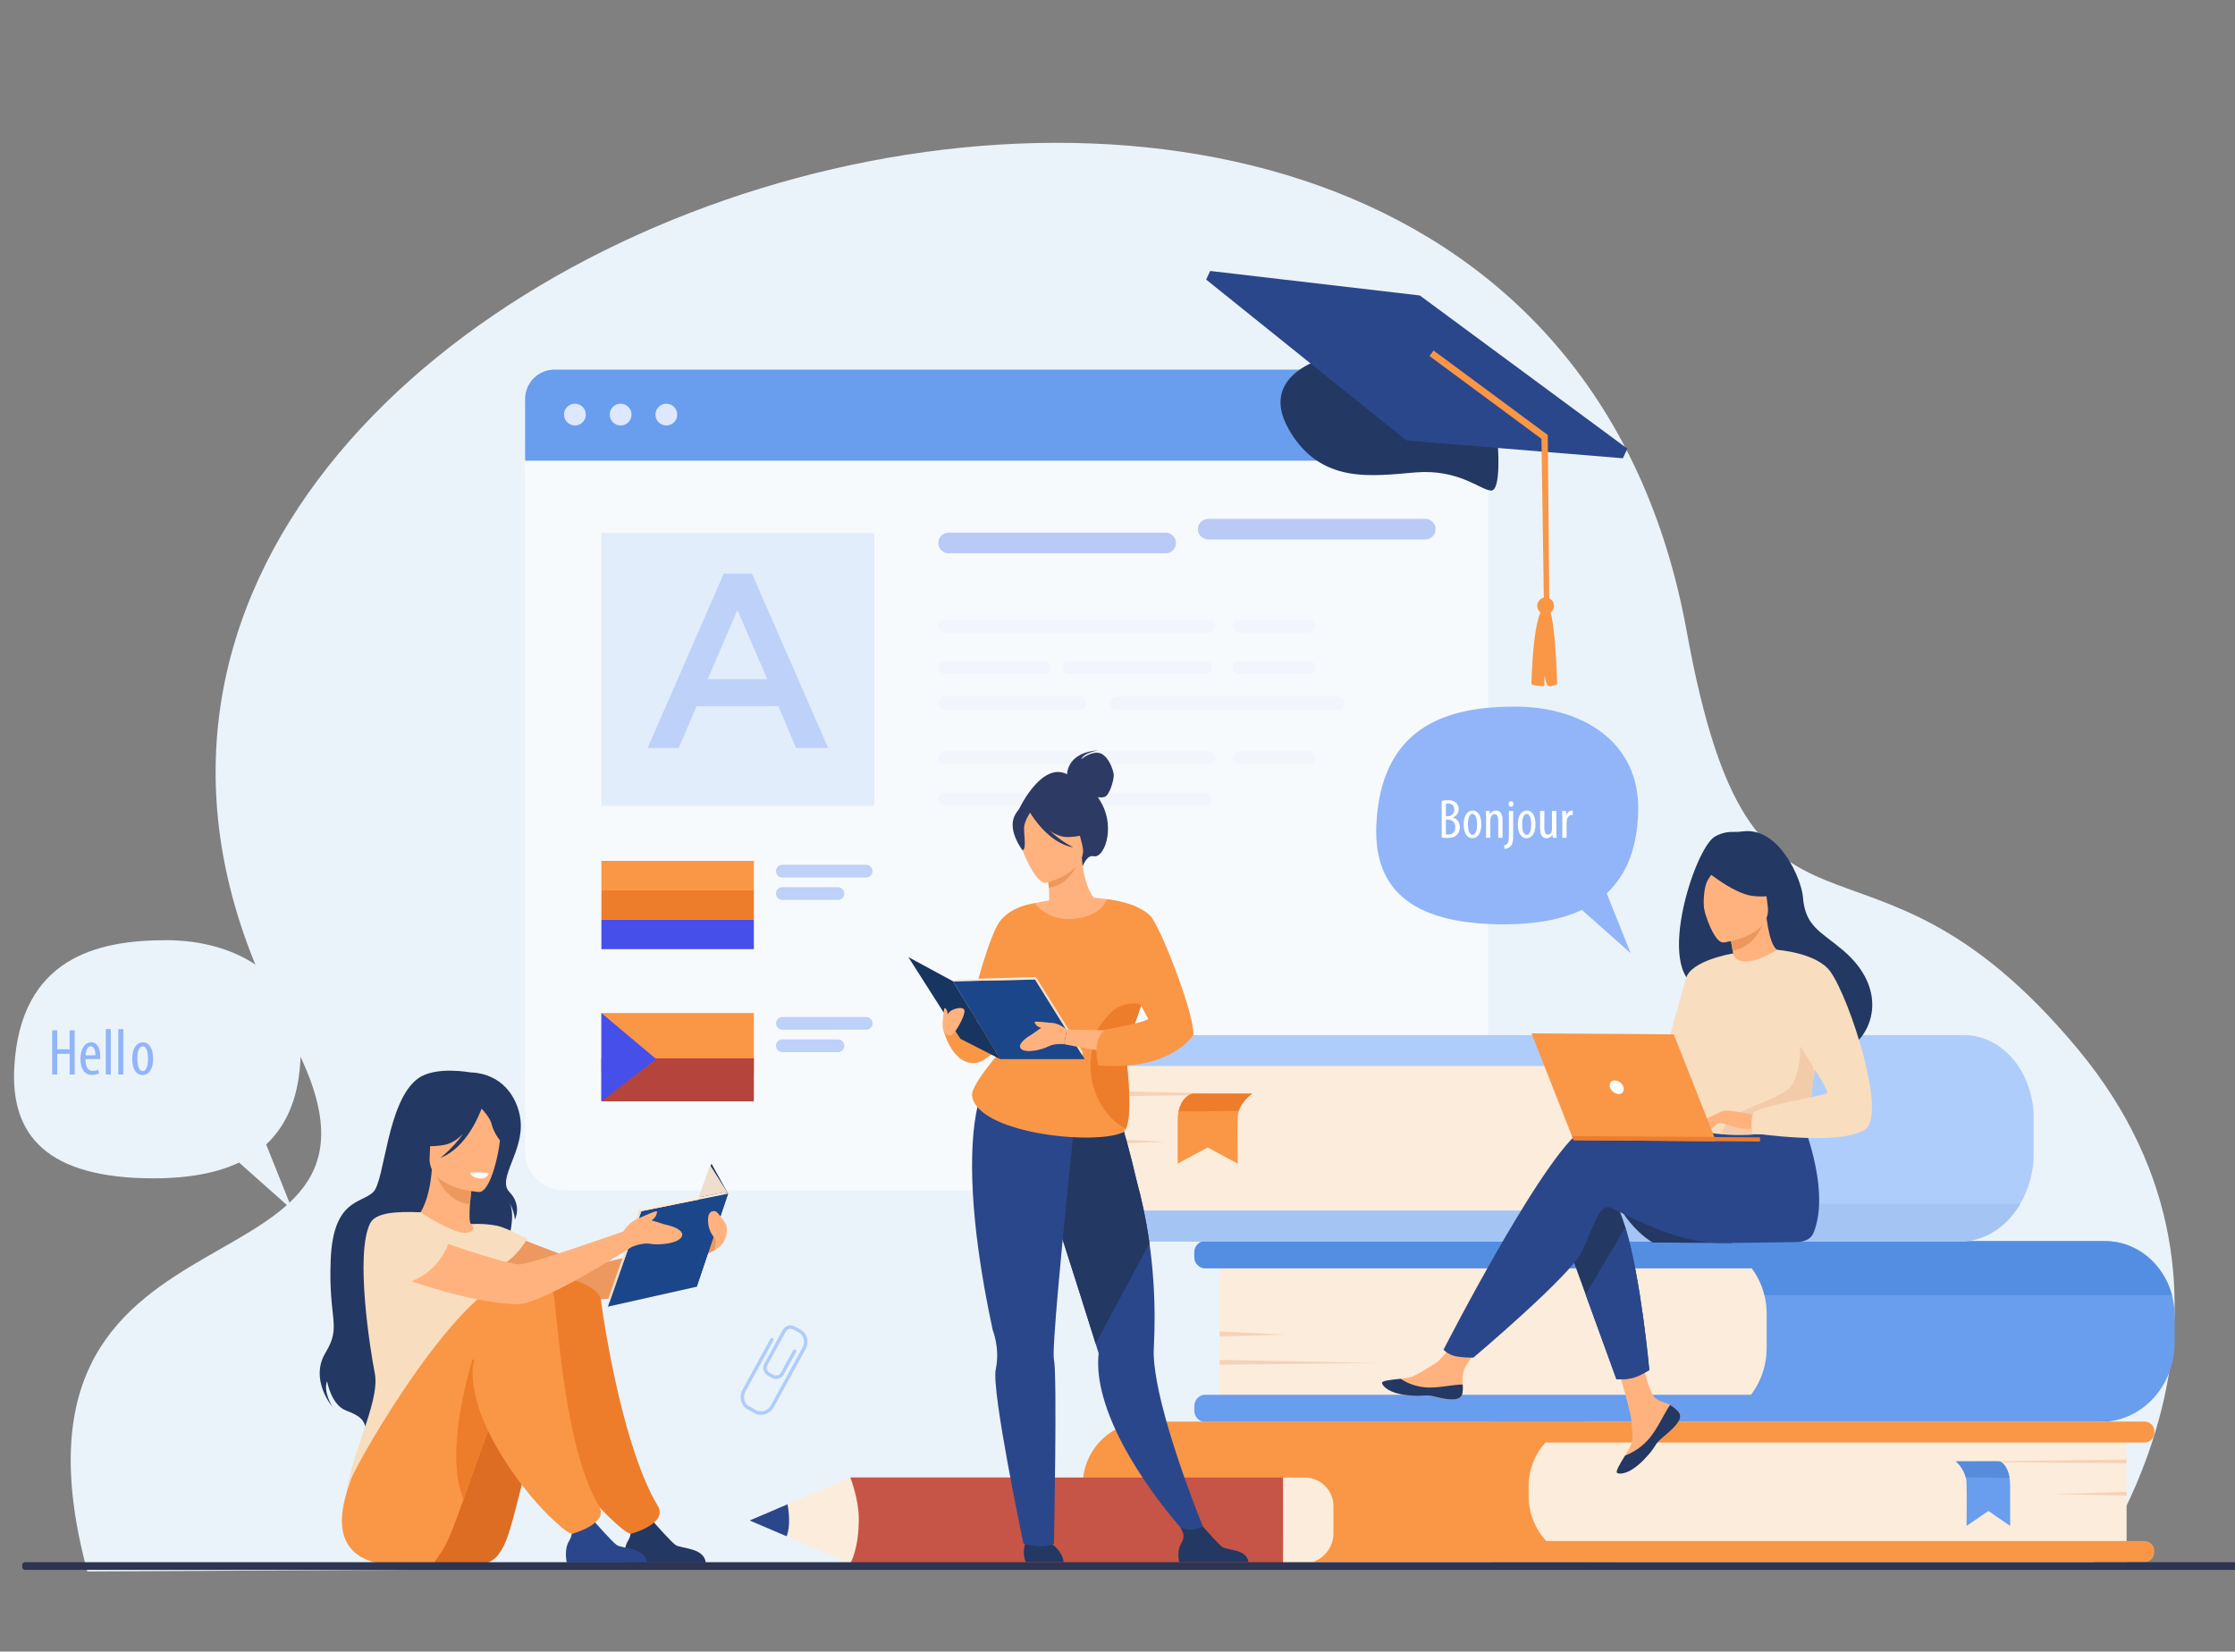 <svg width="797" height="589" viewBox="0 0 797 589" fill="none" xmlns="http://www.w3.org/2000/svg">
<rect x="0" y="0" width="797" height="589" fill="#808080" stroke="none"/>
<g clip-path="url(#clip0)">
<path d="M31.137 560.436L282.546 559.061L349.562 559.041H371.763L438.906 559.02L745.654 558.932C745.654 558.932 815.815 464.101 740.87 374.031C663.166 280.639 625.394 356.702 601.496 225.242C541.373 -105.624 -53.05 86.946 102.862 368.508C159.002 469.888 -7.655 416.004 31.137 560.436Z" fill="#EBF3FA"/>
<path d="M275.237 491.383L273.806 490.597C273.071 490.194 272.526 489.516 272.29 488.711C272.054 487.907 272.147 487.041 272.548 486.305L279.133 474.285C279.536 473.55 280.214 473.005 281.019 472.77C281.824 472.534 282.689 472.628 283.425 473.031L285.477 474.153C285.613 474.236 285.712 474.367 285.754 474.52C285.795 474.673 285.777 474.836 285.701 474.976C285.626 475.116 285.5 475.221 285.349 475.271C285.198 475.32 285.034 475.309 284.891 475.241L282.839 474.115C282.39 473.871 281.863 473.814 281.373 473.957C280.883 474.101 280.469 474.433 280.224 474.881L273.642 486.9C273.397 487.348 273.34 487.874 273.483 488.364C273.626 488.854 273.957 489.267 274.404 489.513L275.838 490.298C276.286 490.543 276.812 490.6 277.302 490.456C277.792 490.313 278.205 489.981 278.45 489.533L282.821 481.553C282.855 481.475 282.906 481.404 282.969 481.347C283.031 481.289 283.106 481.244 283.186 481.217C283.267 481.189 283.353 481.178 283.438 481.185C283.523 481.192 283.606 481.217 283.681 481.258C283.757 481.298 283.823 481.354 283.875 481.422C283.928 481.489 283.966 481.567 283.987 481.649C284.008 481.732 284.012 481.819 283.998 481.903C283.984 481.987 283.952 482.068 283.906 482.139L279.538 490.119C279.338 490.485 279.069 490.808 278.745 491.069C278.421 491.331 278.049 491.526 277.649 491.643C277.25 491.761 276.831 491.798 276.417 491.753C276.003 491.709 275.602 491.583 275.237 491.383V491.383Z" fill="#AFCDFB"/>
<path d="M269.134 504.007L266.566 502.603C264.18 501.295 263.38 498.155 264.778 495.599L274.675 477.525C274.71 477.447 274.76 477.377 274.823 477.319C274.886 477.261 274.96 477.217 275.041 477.189C275.122 477.161 275.207 477.151 275.293 477.158C275.378 477.165 275.461 477.189 275.536 477.23C275.611 477.271 275.677 477.326 275.73 477.394C275.782 477.461 275.82 477.539 275.841 477.622C275.862 477.704 275.866 477.791 275.852 477.875C275.838 477.959 275.807 478.04 275.76 478.112L265.854 496.194C264.784 498.15 265.364 500.539 267.15 501.515L269.721 502.922C271.506 503.902 273.825 503.104 274.901 501.163L286.176 480.574C287.246 478.619 286.666 476.229 284.881 475.253C284.745 475.171 284.646 475.04 284.604 474.887C284.562 474.734 284.581 474.57 284.656 474.431C284.732 474.291 284.858 474.185 285.009 474.136C285.16 474.087 285.324 474.097 285.467 474.166C287.853 475.473 288.654 478.613 287.255 481.169L275.983 501.756C274.596 504.297 271.518 505.315 269.134 504.007Z" fill="#AFCDFB"/>
<path opacity="0.6" d="M516.584 131.813H201.282C193.531 131.813 187.248 138.096 187.248 145.847V410.484C187.248 418.234 193.531 424.518 201.282 424.518H516.584C524.335 424.518 530.618 418.234 530.618 410.484V145.847C530.618 138.096 524.335 131.813 516.584 131.813Z" fill="white"/>
<path d="M197.726 131.813H520.14C522.919 131.813 525.584 132.917 527.549 134.882C529.514 136.847 530.618 139.512 530.618 142.291V164.278H187.248V142.291C187.248 139.512 188.352 136.847 190.317 134.882C192.282 132.917 194.947 131.813 197.726 131.813V131.813Z" fill="#699DEE"/>
<path d="M201.135 147.855C201.135 147.086 201.363 146.335 201.79 145.696C202.217 145.057 202.823 144.56 203.533 144.266C204.243 143.972 205.025 143.895 205.778 144.045C206.532 144.195 207.224 144.565 207.767 145.109C208.31 145.653 208.68 146.345 208.829 147.099C208.979 147.852 208.902 148.633 208.607 149.343C208.313 150.053 207.814 150.659 207.175 151.086C206.536 151.512 205.785 151.74 205.016 151.739C204.506 151.739 204.001 151.639 203.53 151.443C203.059 151.248 202.631 150.962 202.271 150.601C201.91 150.241 201.624 149.812 201.429 149.341C201.234 148.87 201.134 148.365 201.135 147.855Z" fill="#DDE7FE"/>
<path d="M217.434 147.855C217.434 147.086 217.661 146.335 218.088 145.697C218.515 145.058 219.122 144.56 219.832 144.266C220.541 143.972 221.322 143.895 222.076 144.045C222.829 144.195 223.522 144.565 224.065 145.108C224.608 145.651 224.978 146.343 225.128 147.097C225.278 147.85 225.201 148.631 224.907 149.341C224.613 150.051 224.115 150.658 223.476 151.085C222.837 151.511 222.086 151.739 221.318 151.739C220.288 151.739 219.3 151.33 218.571 150.601C217.843 149.873 217.434 148.885 217.434 147.855V147.855Z" fill="#DDE7FE"/>
<path d="M233.729 147.855C233.729 147.086 233.956 146.335 234.383 145.697C234.81 145.058 235.417 144.56 236.126 144.266C236.836 143.972 237.617 143.895 238.371 144.045C239.124 144.195 239.816 144.565 240.36 145.108C240.903 145.651 241.273 146.343 241.423 147.097C241.573 147.85 241.496 148.631 241.202 149.341C240.908 150.051 240.41 150.658 239.771 151.085C239.132 151.511 238.381 151.739 237.613 151.739C236.583 151.739 235.595 151.33 234.866 150.601C234.138 149.873 233.729 148.885 233.729 147.855V147.855Z" fill="#DDE7FE"/>
<path opacity="0.5" d="M311.794 190.062H214.459V287.397H311.794V190.062Z" fill="#CDE0FB"/>
<path opacity="0.5" d="M415.681 197.318H338.267C337.291 197.318 336.356 196.93 335.666 196.24C334.976 195.55 334.588 194.615 334.588 193.639V193.639C334.588 193.156 334.683 192.677 334.868 192.231C335.053 191.785 335.324 191.38 335.666 191.038C336.007 190.697 336.413 190.426 336.859 190.241C337.306 190.057 337.784 189.962 338.267 189.962H415.687C416.17 189.962 416.648 190.057 417.095 190.241C417.541 190.426 417.947 190.697 418.288 191.038C418.63 191.38 418.901 191.785 419.086 192.231C419.271 192.677 419.366 193.156 419.366 193.639V193.639C419.366 194.122 419.271 194.601 419.086 195.048C418.9 195.495 418.629 195.901 418.287 196.242C417.944 196.584 417.538 196.855 417.091 197.04C416.644 197.224 416.165 197.319 415.681 197.318V197.318Z" fill="#7C9AF2"/>
<path opacity="0.5" d="M508.265 192.384H430.842C429.869 192.383 428.936 191.997 428.247 191.309C427.558 190.622 427.169 189.69 427.166 188.716V188.716C427.167 187.742 427.554 186.807 428.244 186.118C428.933 185.428 429.868 185.041 430.842 185.04H508.265C509.24 185.04 510.176 185.427 510.866 186.117C511.556 186.806 511.944 187.741 511.944 188.716V188.716C511.941 189.69 511.552 190.623 510.863 191.31C510.173 191.998 509.239 192.384 508.265 192.384V192.384Z" fill="#7C9AF2"/>
<g opacity="0.3">
<path opacity="0.3" d="M431.006 225.636H336.964C336.651 225.636 336.341 225.574 336.051 225.454C335.762 225.334 335.5 225.159 335.278 224.937C335.057 224.716 334.881 224.453 334.761 224.164C334.642 223.875 334.58 223.565 334.58 223.252V223.252C334.58 222.939 334.642 222.629 334.761 222.34C334.881 222.051 335.057 221.788 335.278 221.567C335.5 221.345 335.762 221.17 336.051 221.05C336.341 220.93 336.651 220.869 336.964 220.869H431.006C431.638 220.869 432.244 221.12 432.691 221.567C433.138 222.014 433.389 222.62 433.389 223.252V223.252C433.389 223.884 433.138 224.49 432.691 224.937C432.244 225.384 431.638 225.636 431.006 225.636V225.636Z" fill="#BDD1F9"/>
<path opacity="0.3" d="M466.756 225.636H441.93C441.298 225.636 440.692 225.384 440.245 224.937C439.798 224.49 439.547 223.884 439.547 223.252V223.252C439.547 222.62 439.798 222.014 440.245 221.567C440.692 221.12 441.298 220.869 441.93 220.869H466.756C467.388 220.869 467.994 221.12 468.441 221.567C468.888 222.014 469.139 222.62 469.139 223.252V223.252C469.139 223.884 468.888 224.49 468.441 224.937C467.994 225.384 467.388 225.636 466.756 225.636V225.636Z" fill="#BDD1F9"/>
<path opacity="0.3" d="M372.445 240.423H336.971C336.658 240.423 336.348 240.362 336.059 240.242C335.77 240.122 335.507 239.946 335.286 239.725C335.065 239.504 334.889 239.241 334.769 238.952C334.65 238.663 334.588 238.353 334.588 238.04C334.588 237.727 334.65 237.417 334.769 237.128C334.889 236.838 335.065 236.576 335.286 236.354C335.507 236.133 335.77 235.957 336.059 235.838C336.348 235.718 336.658 235.656 336.971 235.656H372.445C373.077 235.656 373.684 235.907 374.131 236.354C374.579 236.801 374.83 237.407 374.831 238.04V238.04C374.83 238.672 374.579 239.278 374.131 239.725C373.684 240.172 373.077 240.423 372.445 240.423V240.423Z" fill="#BDD1F9"/>
<path opacity="0.3" d="M429.919 240.423H381.298C380.665 240.423 380.059 240.172 379.612 239.725C379.165 239.278 378.914 238.672 378.914 238.04V238.04C378.914 237.408 379.165 236.801 379.612 236.354C380.059 235.907 380.665 235.656 381.298 235.656H429.919C430.552 235.656 431.158 235.907 431.605 236.354C432.052 236.801 432.303 237.408 432.303 238.04V238.04C432.303 238.672 432.052 239.278 431.605 239.725C431.158 240.172 430.552 240.423 429.919 240.423Z" fill="#BDD1F9"/>
<path opacity="0.3" d="M466.756 240.423H441.93C441.298 240.423 440.692 240.172 440.245 239.725C439.798 239.278 439.547 238.672 439.547 238.04V238.04C439.547 237.408 439.798 236.801 440.245 236.354C440.692 235.907 441.298 235.656 441.93 235.656H466.756C467.388 235.656 467.994 235.907 468.441 236.354C468.888 236.801 469.139 237.408 469.139 238.04V238.04C469.139 238.672 468.888 239.278 468.441 239.725C467.994 240.172 467.388 240.423 466.756 240.423Z" fill="#BDD1F9"/>
<path opacity="0.3" d="M385.111 253.214H336.964C336.651 253.214 336.341 253.153 336.051 253.033C335.762 252.913 335.5 252.737 335.278 252.516C335.057 252.295 334.881 252.032 334.761 251.743C334.642 251.454 334.58 251.144 334.58 250.831C334.58 250.518 334.642 250.208 334.761 249.919C334.881 249.629 335.057 249.367 335.278 249.145C335.5 248.924 335.762 248.748 336.051 248.629C336.341 248.509 336.651 248.447 336.964 248.447H385.111C385.743 248.447 386.349 248.698 386.796 249.145C387.243 249.592 387.494 250.199 387.494 250.831V250.831C387.494 251.463 387.243 252.069 386.796 252.516C386.349 252.963 385.743 253.214 385.111 253.214Z" fill="#BDD1F9"/>
<path opacity="0.3" d="M477.05 253.214H398.305C397.673 253.214 397.067 252.963 396.62 252.516C396.173 252.069 395.922 251.463 395.922 250.831V250.831C395.922 250.199 396.173 249.592 396.62 249.145C397.067 248.698 397.673 248.447 398.305 248.447H477.05C477.682 248.447 478.289 248.698 478.736 249.145C479.183 249.592 479.434 250.199 479.434 250.831V250.831C479.434 251.463 479.183 252.069 478.736 252.516C478.289 252.963 477.682 253.214 477.05 253.214Z" fill="#BDD1F9"/>
</g>
<g opacity="0.3">
<path opacity="0.3" d="M431.008 272.611H336.965C336.652 272.611 336.343 272.549 336.053 272.429C335.764 272.309 335.501 272.134 335.28 271.913C335.059 271.691 334.883 271.428 334.763 271.139C334.644 270.85 334.582 270.54 334.582 270.227C334.582 269.914 334.644 269.604 334.763 269.315C334.883 269.026 335.059 268.763 335.28 268.542C335.501 268.321 335.764 268.145 336.053 268.025C336.343 267.905 336.652 267.844 336.965 267.844H431.008C431.64 267.844 432.246 268.095 432.693 268.542C433.14 268.989 433.391 269.595 433.391 270.227V270.227C433.391 270.859 433.14 271.466 432.693 271.913C432.246 272.36 431.64 272.611 431.008 272.611Z" fill="#BDD1F9"/>
<path opacity="0.3" d="M466.758 272.61H441.932C441.3 272.61 440.694 272.359 440.247 271.912C439.8 271.465 439.549 270.859 439.549 270.227V270.227C439.549 269.595 439.8 268.988 440.247 268.541C440.694 268.094 441.3 267.843 441.932 267.843H466.758C467.39 267.843 467.996 268.094 468.443 268.541C468.89 268.988 469.141 269.595 469.141 270.227V270.227C469.141 270.859 468.89 271.465 468.443 271.912C467.996 272.359 467.39 272.61 466.758 272.61Z" fill="#BDD1F9"/>
<path opacity="0.3" d="M372.447 287.398H336.973C336.66 287.398 336.35 287.336 336.061 287.216C335.772 287.097 335.509 286.921 335.288 286.7C335.067 286.478 334.891 286.216 334.771 285.926C334.652 285.637 334.59 285.327 334.59 285.014C334.59 284.701 334.652 284.391 334.771 284.102C334.891 283.813 335.067 283.55 335.288 283.329C335.509 283.108 335.772 282.932 336.061 282.812C336.35 282.693 336.66 282.631 336.973 282.631H372.447C373.079 282.631 373.686 282.882 374.133 283.329C374.58 283.776 374.832 284.382 374.833 285.014V285.014C374.832 285.647 374.58 286.253 374.133 286.7C373.686 287.147 373.079 287.398 372.447 287.398V287.398Z" fill="#BDD1F9"/>
<path opacity="0.3" d="M429.919 287.398H381.298C380.665 287.398 380.059 287.147 379.612 286.7C379.165 286.253 378.914 285.646 378.914 285.014V285.014C378.914 284.382 379.165 283.776 379.612 283.329C380.059 282.882 380.665 282.631 381.298 282.631H429.919C430.552 282.631 431.158 282.882 431.605 283.329C432.052 283.776 432.303 284.382 432.303 285.014V285.014C432.303 285.646 432.052 286.253 431.605 286.7C431.158 287.147 430.552 287.398 429.919 287.398Z" fill="#BDD1F9"/>
</g>
<path d="M258.1 204.571H268.152L295.311 266.723H283.848L277.581 251.836H248.402L242.051 266.738H230.943L258.1 204.571ZM273.62 242.223L262.951 217.535L252.368 242.223H273.62Z" fill="#BDD1F9"/>
<path d="M268.83 307.004H214.459V317.499H268.83V307.004Z" fill="#F99746"/>
<path d="M268.83 317.5H214.459V327.995H268.83V317.5Z" fill="#ED7D2B"/>
<path d="M268.83 327.998H214.459V338.493H268.83V327.998Z" fill="#474FEA"/>
<path d="M308.896 312.946H278.993C278.693 312.95 278.395 312.893 278.117 312.78C277.839 312.667 277.586 312.5 277.373 312.289C277.16 312.078 276.991 311.826 276.876 311.549C276.761 311.272 276.702 310.974 276.703 310.674V310.674C276.703 310.073 276.942 309.497 277.367 309.072C277.792 308.647 278.368 308.408 278.969 308.408H308.872C309.474 308.408 310.05 308.647 310.475 309.072C310.9 309.497 311.139 310.073 311.139 310.674C311.14 311.272 310.905 311.847 310.485 312.272C310.065 312.698 309.494 312.94 308.896 312.946V312.946Z" fill="#BDD1F9"/>
<path d="M298.814 320.935H278.975C278.374 320.935 277.798 320.696 277.373 320.271C276.948 319.846 276.709 319.27 276.709 318.669V318.669C276.709 318.068 276.948 317.492 277.373 317.067C277.798 316.642 278.374 316.403 278.975 316.403H298.814C299.415 316.403 299.991 316.642 300.416 317.067C300.841 317.492 301.08 318.068 301.08 318.669V318.669C301.08 319.27 300.841 319.846 300.416 320.271C299.991 320.696 299.415 320.935 298.814 320.935V320.935Z" fill="#BDD1F9"/>
<path d="M268.83 361.275H214.459V382.724H268.83V361.275Z" fill="#F99746"/>
<path d="M268.83 377.426H214.459V392.764H268.83V377.426Z" fill="#B5453C"/>
<path d="M214.459 361.275L233.966 377.661L214.459 392.767V361.275Z" fill="#474FEA"/>
<path d="M308.896 367.217H278.993C278.392 367.217 277.815 366.979 277.39 366.554C276.965 366.129 276.727 365.552 276.727 364.951V364.951C276.727 364.654 276.785 364.359 276.899 364.084C277.013 363.809 277.18 363.559 277.39 363.349C277.601 363.138 277.851 362.971 278.126 362.858C278.4 362.744 278.695 362.685 278.993 362.685H308.896C309.194 362.685 309.488 362.744 309.763 362.858C310.038 362.971 310.288 363.138 310.498 363.349C310.709 363.559 310.876 363.809 310.99 364.084C311.103 364.359 311.162 364.654 311.162 364.951V364.951C311.162 365.552 310.923 366.129 310.498 366.554C310.073 366.979 309.497 367.217 308.896 367.217V367.217Z" fill="#BDD1F9"/>
<path d="M298.814 375.21H278.975C278.374 375.21 277.798 374.971 277.373 374.546C276.948 374.121 276.709 373.544 276.709 372.943V372.943C276.709 372.342 276.948 371.765 277.373 371.34C277.797 370.914 278.374 370.675 278.975 370.674H298.814C299.415 370.675 299.992 370.914 300.416 371.34C300.841 371.765 301.08 372.342 301.08 372.943V372.943C301.08 373.544 300.841 374.121 300.416 374.546C299.991 374.971 299.415 375.21 298.814 375.21V375.21Z" fill="#BDD1F9"/>
<path d="M534.087 158.318C534.087 158.318 535.503 175.196 531.657 174.941C527.81 174.686 520.223 167.257 504.899 168.465C489.576 169.672 470.833 173.023 459.503 152.974C448.172 132.924 474.006 127.151 474.006 127.151L534.105 158.318H534.087Z" fill="#233862"/>
<path d="M501.516 157.084L578.713 163.431L580.32 159.998L506.307 105.366L431.546 96.63L430.109 99.705L501.516 157.084Z" fill="#2B478B"/>
<path d="M554.053 215.222C553.89 214.652 553.562 214.144 553.111 213.761C552.659 213.378 552.104 213.138 551.515 213.071C550.927 213.003 550.332 213.112 549.806 213.383C549.279 213.654 548.845 214.075 548.557 214.593C548.27 215.11 548.143 215.702 548.192 216.292C548.241 216.882 548.464 217.444 548.832 217.908C549.201 218.371 549.699 218.715 550.263 218.895C550.827 219.076 551.432 219.085 552.001 218.922C552.763 218.703 553.408 218.19 553.793 217.496C554.177 216.803 554.271 215.985 554.053 215.222V215.222Z" fill="#F99746"/>
<path d="M551.479 216.052C554.578 215.811 555.29 243.985 555.29 243.985C555.29 243.985 553.273 244.935 552.28 244.712C551.286 244.489 550.782 240.684 550.782 240.684L550.685 244.674C550.685 244.674 547.29 244.791 546.111 243.964C546.111 243.964 546.572 216.436 551.47 216.052H551.479Z" fill="#F99746"/>
<path d="M552.492 216.688L551.932 155.134L551.533 154.835L511.208 125.008L509.76 126.967L549.683 156.497L550.583 216.579L552.492 216.688Z" fill="#F99746"/>
<path d="M434.922 442.65H605.079C611.684 442.65 618.017 445.273 622.687 449.943C627.357 454.613 629.981 460.947 629.981 467.552V481.624C629.981 488.378 627.298 494.856 622.522 499.632C617.746 504.408 611.268 507.091 604.513 507.091H434.922V442.65Z" fill="#FCECDB"/>
<path d="M775.466 469.161V478.853C775.483 483.811 774.253 488.695 771.889 493.054C767.319 501.444 758.82 507.082 749.087 507.082H429.698C427.584 507.082 425.887 505.25 425.887 502.977V501.512C425.887 499.254 427.599 497.407 429.698 497.407H624.399C625.45 496.033 626.366 494.561 627.132 493.01C629.02 489.18 629.996 484.966 629.984 480.697V468.384C629.987 466.175 629.722 463.974 629.196 461.828C628.354 458.373 626.822 455.123 624.693 452.274H429.698C427.584 452.274 425.887 450.442 425.887 448.17V446.722C425.887 444.461 427.599 442.617 429.698 442.617H750.696C762.01 442.617 771.549 450.735 774.51 461.826C775.149 464.218 775.471 466.684 775.466 469.161V469.161Z" fill="#699DEE"/>
<path d="M774.502 461.855H629.193C628.355 458.39 626.825 455.131 624.693 452.274H429.698C427.584 452.274 425.887 450.442 425.887 448.17V446.722C425.887 444.461 427.599 442.617 429.698 442.617H750.696C762.01 442.647 771.549 450.764 774.502 461.855Z" fill="#548EE2"/>
<path d="M434.922 474.866L458.572 475.951L434.922 476.602V474.866Z" fill="#F4D2B8"/>
<path d="M434.922 484.978L491.184 486.059L434.922 486.713V484.978Z" fill="#F4D2B8"/>
<path d="M576.625 557.07H410.141C403.765 557.07 397.65 554.537 393.142 550.029C388.634 545.52 386.101 539.406 386.101 533.03V529.547C386.101 523.56 388.479 517.818 392.713 513.585C396.946 509.352 402.688 506.973 408.675 506.973H576.625V557.105V557.07Z" fill="#F99746"/>
<path d="M758.344 557.07H568.603C565.519 557.07 562.465 556.463 559.616 555.283C556.767 554.103 554.178 552.373 551.998 550.192C549.817 548.012 548.087 545.423 546.907 542.574C545.727 539.725 545.12 536.671 545.12 533.588V529.914C545.12 523.824 547.539 517.983 551.846 513.676C556.152 509.37 561.993 506.95 568.084 506.95H758.35V557.082L758.344 557.07Z" fill="#FCECDB"/>
<path d="M532.583 557.07H764.746C766.672 557.07 768.234 555.508 768.234 553.582V553.063C768.234 551.136 766.672 549.574 764.746 549.574H532.583C530.656 549.574 529.095 551.136 529.095 553.063V553.582C529.095 555.508 530.656 557.07 532.583 557.07Z" fill="#F99746"/>
<path d="M532.583 514.446H764.746C766.672 514.446 768.234 512.884 768.234 510.958V510.439C768.234 508.512 766.672 506.95 764.746 506.95H532.583C530.656 506.95 529.095 508.512 529.095 510.439V510.958C529.095 512.884 530.656 514.446 532.583 514.446Z" fill="#F99746"/>
<path d="M758.344 532.008L732.492 532.852L758.344 533.359V532.008Z" fill="#F4D2B8"/>
<path d="M758.344 520.475L696.844 521.316L758.344 521.823V520.475Z" fill="#F4D2B8"/>
<path d="M697.477 521.148C699.182 522.661 700.405 524.64 700.995 526.842C701.158 527.49 701.25 528.155 701.267 528.824C701.414 533.514 701.267 544.168 701.267 544.168L709.051 538.847L716.811 544.168V529.744C716.811 527.015 716.145 524.362 714.908 522.623C714.322 521.782 713.583 521.157 712.759 521.157L697.477 521.148Z" fill="#699DEE"/>
<path d="M697.477 521.148C699.182 522.661 700.405 524.64 700.995 526.842L716.588 527.053C716.588 527.053 715.975 521.984 712.759 521.148H697.477Z" fill="#568CDB"/>
<path d="M392.127 369.147H556.594C563.577 369.147 570.274 371.921 575.212 376.859C580.149 381.796 582.923 388.493 582.923 395.476V415.86C582.923 423.001 580.087 429.85 575.037 434.899C569.988 439.948 563.14 442.785 555.999 442.785H392.127V369.147Z" fill="#FCECDB"/>
<path d="M583.006 397.719V413.577C582.965 420.346 579.828 426.218 575.216 429.358C572.96 430.921 570.283 431.765 567.538 431.779H387.108C384.994 431.779 383.279 433.832 383.279 436.353V438.203C383.279 440.73 384.994 442.776 387.108 442.776H698.804C707.749 442.776 715.65 437.467 720.425 429.34C723.596 423.841 725.244 417.596 725.201 411.249V398.745C725.217 394.335 724.381 389.963 722.741 385.869C718.731 375.969 710.244 369.141 700.417 369.141H387.108C384.994 369.141 383.279 371.193 383.279 373.709V375.579C383.279 378.106 384.994 380.152 387.108 380.152H568.089C572.414 380.152 576.33 382.351 579.066 385.869C581.642 389.281 583.026 393.444 583.006 397.719V397.719Z" fill="#AFCDFB"/>
<path d="M383.279 436.344V438.202C383.279 440.729 384.994 442.776 387.108 442.776H698.804C707.749 442.776 715.65 437.466 720.425 429.34H575.216C572.96 430.903 570.283 431.747 567.538 431.761H387.108C384.994 431.77 383.279 433.805 383.279 436.344Z" fill="#A4C4F4"/>
<path d="M392.127 405.966L415.258 407.203L392.127 407.951V405.966Z" fill="#F4D2B8"/>
<path d="M392.127 389.021L447.158 390.258L392.127 391.002V389.021Z" fill="#F4D2B8"/>
<path d="M446.588 390.012C446.588 390.012 442.959 392.357 441.754 396.186C441.533 396.881 441.406 397.603 441.379 398.332C441.179 403.43 441.379 414.972 441.379 414.972L430.658 409.202L419.963 414.972V399.332C419.963 396.373 420.88 393.495 422.584 391.612C423.411 390.698 424.413 390.012 425.545 390.012H446.588Z" fill="#F99746"/>
<path d="M446.59 390.012C446.59 390.012 442.961 392.357 441.756 396.186L420.27 396.414C420.27 396.414 421.114 390.918 425.547 390.012H446.59Z" fill="#ED7D2B"/>
<path d="M172.698 436.27C172.698 436.27 206.283 450.905 212.381 450.635C218.479 450.366 256.046 439.202 256.046 439.202L255.09 445.651C255.09 445.651 226.098 462.327 215.961 463.274C205.993 464.203 171.859 454.317 168.564 452.227C165.269 450.137 163.123 438.384 172.698 436.27Z" fill="#ED985F"/>
<path d="M167.644 382.439C167.644 382.439 155.255 380.094 149.084 384.591C137.911 392.761 137.31 420.906 133.121 425.092C128.932 429.278 118.832 427.496 117.932 449.187C117.032 470.879 121.954 472.697 116.094 482.38C110.233 492.063 118.571 501.755 118.571 501.755C118.571 501.755 115.167 496.411 116.633 492.553C116.633 492.553 118.055 501.055 123.464 503.063C128.873 505.071 129.673 506.522 130.538 509.451C130.538 509.451 176.692 485.801 176.741 469.026C176.791 452.251 185.83 435.637 181.388 428.37C181.388 428.37 183.364 431.477 183.604 434.937C183.604 434.937 186.266 429.838 181.655 425.092C177.043 420.346 187.064 410.521 185.58 399.144C184.548 391.334 179.078 382.794 167.644 382.439Z" fill="#233862"/>
<path d="M176.779 452.254C173.829 454.306 170.13 455.986 165.486 457.059C148.08 461.078 141.411 446.37 138.904 436.27C140.724 435.264 142.732 434.648 144.803 434.459C146.061 434.312 147.383 434.212 148.479 434.165C150.435 432.67 153.346 426.543 153.991 417.03L154.809 417.25L168.523 420.996C168.523 420.996 167.896 425.356 167.588 429.478C167.347 432.703 167.312 435.784 167.922 436.54C168.992 436.772 169.634 436.924 169.634 436.924C172.501 441.794 174.893 446.927 176.779 452.254Z" fill="#FFB27D"/>
<path d="M168.524 420.999C168.524 420.999 167.894 425.356 167.589 429.481C159.817 428.701 156.211 421.304 154.807 417.244L168.524 420.999Z" fill="#ED985F"/>
<path d="M170.848 425.092C170.848 425.092 152.402 424.075 153.211 412.597C154.021 401.12 152.188 393.248 164 393.421C175.812 393.594 177.779 398.112 178.45 402.026C179.122 405.94 175.668 425.06 170.848 425.092Z" fill="#FFB27D"/>
<path d="M178.358 395.602C175.757 391.946 173.55 392.55 172.272 393.5C162.597 387.244 155.52 394.966 155.52 394.966C153.697 403.113 147.42 407.402 147.42 407.402C147.42 407.402 150.645 409.718 158.513 408.281C160.923 407.841 163.154 406.311 165.095 404.403C162.813 407.589 160.106 410.45 157.05 412.904C166.605 409.293 171.24 396.698 171.709 395.364C172.761 396.455 174.819 398.809 175.341 401.008C176.051 403.995 179.108 408.668 180.876 408.589C180.876 408.592 182.257 401.087 178.358 395.602Z" fill="#233862"/>
<path d="M133.652 489.756C131.987 481.254 126.554 447.218 131.987 436.271C133.936 432.336 141.591 431.982 149.99 432.327C152.602 434.016 162.561 440.39 166.651 439.595L166.879 439.539C168.805 439.059 169.533 437.707 167.926 436.54C171.047 436.337 174.181 436.534 177.252 437.127C180.183 437.675 188.037 441.747 188.037 441.747C188.037 441.747 184.074 448.906 178.231 451.378C179.225 460.266 177.747 464.186 168.527 484.717C160.735 502.069 169.579 517.692 169.579 517.692C169.579 517.692 123.71 554.573 123.455 535.795C123.262 521.644 135.78 500.647 133.652 489.756Z" fill="#F9DDBF"/>
<path d="M171.851 557.777C173.084 557.638 174.271 557.232 175.331 556.588C176.391 555.943 177.297 555.075 177.987 554.045L178.696 552.974C183.915 545.059 185.946 520.867 197.691 495.08C200.552 488.803 210.819 487.674 213.619 480.577C213.619 480.577 220.511 457.575 200.426 456.894C180.341 456.214 146.647 520.899 146.114 527.68C145.601 534.253 132.842 562.18 171.851 557.777Z" fill="#DD6D22"/>
<path d="M251.666 557.249H223.085C223.085 557.249 222.015 552.69 223.891 549.588C225.554 546.844 224.917 545.279 223.686 543.01C225.203 543.666 226.848 543.976 228.5 543.916C229.925 543.833 231.432 543.189 232.751 542.42C233.979 543.822 239.247 549.794 240.895 550.975C242.763 552.318 251.091 551.84 251.666 557.249Z" fill="#233862"/>
<path d="M214.272 463.544C215.993 476.443 222.715 517.173 234.571 537.041C238.382 543.447 224.94 547.038 224.867 547.009C223.064 546.537 220.059 543.661 218.673 542.412C209.048 533.737 189.508 509.175 189.508 489.483C189.508 479.879 189.341 461.541 196.321 456.88C200.622 454.033 213.589 458.431 214.272 463.544Z" fill="#ED7D2B"/>
<path d="M154.809 557.249C154.809 557.249 155.868 555.783 157.715 552.975C159.913 549.647 162.344 543.095 165.296 534.696C168.395 525.88 172.074 515.033 176.671 503.746C178.087 500.263 179.603 496.736 181.197 493.215C184.056 486.939 191.927 487.806 194.727 480.709C194.727 480.709 205.651 456.106 185.569 455.429C165.487 454.752 127.328 521.242 125.135 527.68C122.737 534.731 111.025 564.004 154.809 557.249Z" fill="#F99746"/>
<path d="M230.675 557.249H202.103C202.103 557.249 201.033 552.69 202.909 549.588C204.571 546.844 203.935 545.279 202.704 543.01C204.221 543.666 205.865 543.976 207.517 543.916C208.942 543.833 210.449 543.189 211.768 542.42C213 543.822 218.265 549.794 219.913 550.975C221.78 552.318 230.109 551.84 230.675 557.249Z" fill="#2B478B"/>
<path d="M165.299 534.696C168.398 525.88 172.077 515.033 176.674 503.746C175.472 495.197 172.883 487.715 168.53 484.69C168.524 484.702 157.97 517.422 165.299 534.696Z" fill="#ED7D2B"/>
<path d="M197.588 462.629C199.309 475.529 201.733 517.158 213.589 537.041C217.4 543.447 203.959 547.038 203.888 547.009C202.082 546.537 199.077 543.661 197.691 542.412C188.066 533.746 168.523 509.184 168.523 489.507C168.523 479.903 179.793 462.336 186.776 457.675C191.077 454.79 196.905 457.505 197.588 462.629Z" fill="#F99746"/>
<path d="M174.3 418.49C174.3 418.49 172.541 417.801 167.648 418.197C167.648 418.197 167.909 420.111 171.527 420.299C173.579 420.41 174.3 418.49 174.3 418.49Z" fill="white"/>
<path d="M259.632 425.675L253.707 414.983L240.887 450.756L248.45 458.874L259.632 425.675Z" fill="#163560"/>
<path d="M228.692 431.938L216.777 465.978L248.451 458.874L259.633 425.676L228.692 431.938Z" fill="#1C468A"/>
<path d="M217.406 464.262L216.852 463.292L228.127 431.076L228.69 431.938L217.406 464.262Z" fill="#EFDECE"/>
<path d="M228.127 431.075L258.156 425.232L259.631 425.675L228.69 431.937L228.127 431.075Z" fill="#FCECDB"/>
<path d="M259.631 425.675L253.222 415.505L249.139 426.986L258.157 425.233L259.631 425.675Z" fill="#EFDECE"/>
<path d="M237.839 436.866C236.807 436.669 234.614 435.837 232.359 435.221C233.028 434.702 233.772 434.066 233.978 433.409C234.379 432.149 234.643 431.744 233.315 432.143C231.987 432.541 227.329 434.679 227.329 434.679C224.69 435.45 222.245 439.191 222.245 439.191C222.245 439.191 189.498 450.7 185.558 450.9C179.463 451.193 138.894 436.265 138.894 436.265C129.323 438.378 131.469 450.14 134.764 452.228C138.059 454.315 167.25 464.937 184.55 465.127C193.312 465.227 225.186 444.743 225.186 444.743C225.186 444.743 228.912 443.04 231.837 443.57C234.763 444.101 241.55 443.57 243.016 441.175C244.482 438.78 239.568 437.2 237.839 436.866Z" fill="#FFB27D"/>
<path d="M159.807 443.638C159.807 443.638 156.178 455.124 143.718 457.739C143.718 457.739 123.141 451.398 133.384 437.378C133.384 437.378 143.516 429.853 159.807 443.638Z" fill="#F9DDBF"/>
<path d="M259.113 437.73C259.124 437.416 259.087 437.101 259.004 436.798C259.004 436.798 256.073 432.154 255.108 431.964C252.176 431.377 252.176 435.241 252.801 437.727C253.242 439.337 254.075 440.812 255.225 442.022V442.022L255.108 445.654C260.036 442.94 259.113 437.73 259.113 437.73Z" fill="#FFB27D"/>
<path d="M107.175 377.103C108.347 348.153 84.079 335.292 59.265 335.292C34.451 335.292 7.454 341.718 5.114 380.217C3.61 404.98 16.811 420.219 54.827 420.219C67.65 420.219 77.615 418.199 85.246 414.593L104.249 431.477L94.911 408.138C103.185 400.445 106.667 389.598 107.175 377.103Z" fill="#EBF3FA"/>
<path d="M20.414 367.423V374.187H24.838V367.423H26.63V383.199H24.826V375.826H20.414V383.199H18.611V367.423H20.414Z" fill="#91B5F8"/>
<path d="M30.478 377.698C30.478 381.184 31.859 381.911 33.146 381.911C33.795 381.924 34.438 381.779 35.019 381.489L35.312 382.8C34.528 383.164 33.673 383.348 32.809 383.339C30.094 383.339 28.689 381.114 28.689 377.652C28.689 373.999 30.258 371.706 32.527 371.706C34.796 371.706 35.752 374.139 35.752 376.666C35.752 377.112 35.728 377.417 35.705 377.698H30.478ZM34.034 376.364C34.057 374.116 33.216 373.11 32.351 373.11C31.155 373.11 30.572 374.819 30.501 376.364H34.034Z" fill="#91B5F8"/>
<path d="M37.711 367.003H39.511V383.198H37.711V367.003Z" fill="#91B5F8"/>
<path d="M42.168 367.003H43.971V383.198H42.168V367.003Z" fill="#91B5F8"/>
<path d="M54.601 377.534C54.601 381.911 52.59 383.398 50.834 383.398C48.781 383.398 47.16 381.548 47.16 377.569C47.16 373.45 49.007 371.706 50.951 371.706C52.985 371.706 54.601 373.603 54.601 377.534ZM48.96 377.534C48.96 379.405 49.289 381.958 50.927 381.958C52.472 381.958 52.798 379.32 52.798 377.534C52.798 375.802 52.472 373.137 50.88 373.137C49.289 373.137 48.96 375.802 48.96 377.534Z" fill="#91B5F8"/>
<path d="M584.167 290.217C585.234 263.75 563.059 251.991 540.367 251.991C517.676 251.991 493 257.854 490.86 293.061C489.485 315.702 501.555 329.636 536.301 329.636C548.028 329.636 557.134 327.786 564.111 324.488L581.484 339.926L572.956 318.59C580.517 311.554 583.703 301.639 584.167 290.217Z" fill="#91B5F8"/>
<path d="M514.098 285.626C514.823 285.45 515.567 285.363 516.314 285.368C517.522 285.368 518.551 285.626 519.263 286.298C519.561 286.595 519.792 286.951 519.944 287.344C520.095 287.736 520.163 288.156 520.143 288.576C520.156 289.221 519.964 289.854 519.596 290.383C519.227 290.913 518.7 291.313 518.091 291.525V291.584C519.636 292 520.565 293.246 520.565 294.99C520.595 295.958 520.255 296.902 519.615 297.629C518.865 298.482 517.616 298.836 516.097 298.836C515.435 298.852 514.772 298.806 514.118 298.699L514.098 285.626ZM515.602 291.088H516.293C516.601 291.092 516.906 291.033 517.191 290.916C517.475 290.799 517.734 290.626 517.95 290.407C518.166 290.189 518.336 289.928 518.449 289.642C518.562 289.356 518.617 289.05 518.609 288.743C518.609 287.514 518.023 286.565 516.414 286.565C516.14 286.557 515.866 286.59 515.602 286.664V291.088ZM515.602 297.561C515.855 297.616 516.113 297.643 516.373 297.64C517.938 297.64 518.967 296.711 518.967 295.002C518.967 293.161 517.701 292.29 516.276 292.27H515.602V297.561Z" fill="white"/>
<path d="M528.24 293.978C528.24 297.681 526.539 298.927 525.053 298.927C523.332 298.927 521.945 297.365 521.945 293.999C521.945 290.516 523.508 289.05 525.153 289.05C526.865 289.05 528.24 290.654 528.24 293.978ZM523.47 293.978C523.47 295.564 523.745 297.719 525.132 297.719C526.44 297.719 526.715 295.482 526.715 293.978C526.715 292.474 526.44 290.258 525.094 290.258C523.748 290.258 523.461 292.516 523.461 293.978H523.47Z" fill="white"/>
<path d="M529.935 291.663C529.935 290.534 529.876 289.96 529.855 289.188H531.172L531.251 290.361H531.289C531.498 289.96 531.814 289.626 532.202 289.395C532.591 289.164 533.036 289.046 533.488 289.054C534.813 289.054 535.804 290.024 535.804 292.34V298.772H534.279V292.616C534.279 291.469 534.059 290.341 532.951 290.341C532.318 290.341 531.705 290.874 531.526 291.886C531.466 292.175 531.439 292.47 531.447 292.765V298.781H529.923L529.935 291.663Z" fill="white"/>
<path d="M536.33 301.522C536.837 301.438 537.294 301.17 537.614 300.769C537.951 300.255 538.071 299.543 538.071 297.72V289.188H539.596V298.156C539.596 300.176 539.303 301.106 538.626 301.818C538.055 302.359 537.312 302.682 536.527 302.73L536.33 301.522ZM539.734 286.714C539.746 286.84 539.732 286.967 539.692 287.087C539.653 287.207 539.588 287.318 539.503 287.411C539.419 287.505 539.315 287.58 539.199 287.631C539.084 287.683 538.959 287.709 538.832 287.709C538.706 287.709 538.581 287.683 538.465 287.631C538.349 287.58 538.246 287.505 538.161 287.411C538.076 287.318 538.012 287.207 537.972 287.087C537.932 286.967 537.918 286.84 537.931 286.714C537.921 286.588 537.937 286.462 537.979 286.342C538.02 286.223 538.086 286.113 538.171 286.02C538.257 285.927 538.36 285.853 538.476 285.802C538.591 285.751 538.716 285.724 538.842 285.723C539.379 285.723 539.734 286.119 539.734 286.714V286.714Z" fill="white"/>
<path d="M547.554 293.978C547.554 297.681 545.851 298.927 544.367 298.927C542.646 298.927 541.26 297.365 541.26 293.999C541.26 290.516 542.822 289.05 544.467 289.05C546.188 289.05 547.554 290.654 547.554 293.978ZM542.784 293.978C542.784 295.564 543.06 297.719 544.447 297.719C545.754 297.719 546.03 295.482 546.03 293.978C546.03 292.474 545.754 290.258 544.408 290.258C543.063 290.258 542.784 292.516 542.784 293.978V293.978Z" fill="white"/>
<path d="M554.997 296.157C554.997 297.207 555.059 298.057 555.076 298.769H553.745L553.625 297.761H553.587C553.371 298.113 553.07 298.405 552.711 298.61C552.353 298.815 551.948 298.926 551.535 298.933C549.873 298.933 549.189 297.629 549.189 295.251V289.188H550.714V295.028C550.714 296.532 550.951 297.64 551.998 297.64C552.878 297.64 553.285 296.811 553.364 296.374C553.425 296.085 553.451 295.79 553.443 295.494V289.188H554.968L554.997 296.157Z" fill="white"/>
<path d="M557.118 291.663C557.118 290.851 557.06 289.904 557.039 289.188H558.405L558.484 290.713H558.523C558.842 289.801 559.651 289.051 560.542 289.051C560.648 289.046 560.755 289.053 560.859 289.071V290.613H560.542C559.572 290.613 558.86 291.493 558.701 292.595C558.66 292.886 558.641 293.18 558.643 293.474V298.778H557.118V291.663Z" fill="white"/>
<path d="M577.106 429.865C582.488 439.387 589.316 443.098 589.316 443.098L617.83 443.298C617.83 443.298 572.998 422.6 577.106 429.865Z" fill="#233862"/>
<path d="M598.487 503.403C599.226 504.259 599.314 505.212 598.938 506.226C598.246 508.099 595.983 510.181 593.368 512.259C593.034 512.526 592.735 512.77 592.474 512.995C592.407 513.054 592.336 513.113 592.275 513.171L592.119 513.309C589.668 515.534 590.58 516.056 586.177 520.577C581.155 525.73 577.722 525.798 576.748 525.32C575.925 524.91 577.628 522.171 579.504 519.093C579.595 518.944 579.686 518.8 579.78 518.645L580.527 517.407C582.732 513.702 582.187 511.952 581.7 506.408C581.31 501.905 574.875 481.216 574.875 481.216L584.441 479.636C584.441 479.636 587.203 496.094 590.354 498.648C592.04 500.011 593.937 500.04 595.558 501.052C595.672 501.122 595.787 501.195 595.895 501.269C596.851 501.861 597.723 502.578 598.487 503.403V503.403Z" fill="#FFB27D"/>
<path d="M598.486 503.403C599.224 504.259 599.312 505.212 598.937 506.226C598.093 508.097 595.885 510.169 593.349 512.242C593.018 512.512 592.725 512.761 592.47 512.995C592.402 513.054 592.332 513.113 592.27 513.171L592.115 513.309C589.664 515.534 590.576 516.056 586.173 520.577C581.151 525.731 577.718 525.798 576.744 525.32C575.92 524.91 577.624 522.172 579.5 519.093C582.997 517.756 586.079 515.518 588.433 512.606C591.461 508.794 593.499 503.89 595.563 501.052C595.677 501.122 595.791 501.195 595.9 501.269C596.853 501.861 597.723 502.579 598.486 503.403V503.403Z" fill="#233862"/>
<path d="M521.496 496.892C520.886 499.824 516.685 499.316 511.997 498.135C507.309 496.953 508.415 498.326 501.736 497.549C495.058 496.772 493.05 494.253 492.85 493.26C492.675 492.38 495.981 492.087 499.526 491.706C499.972 491.659 500.405 491.606 500.869 491.553C504.87 491.081 507.82 488.519 511.467 486.426C514.923 484.441 520.115 476.297 520.115 476.297L529.276 477.088C529.276 477.088 524.416 484.362 522.534 487.525C521.425 489.387 521.466 491.858 521.59 493.767C521.697 494.808 521.665 495.859 521.496 496.892V496.892Z" fill="#FFB27D"/>
<path d="M511.99 498.135C507.299 496.962 508.407 498.325 501.729 497.548C495.05 496.772 493.042 494.253 492.843 493.259C492.667 492.38 495.974 492.087 499.518 491.706L499.55 491.773C502.401 493.631 505.702 494.682 509.102 494.816C513.637 494.957 518.448 493.693 521.582 493.767C521.69 494.811 521.658 495.865 521.488 496.901C520.878 499.838 516.677 499.316 511.99 498.135Z" fill="#233862"/>
<path d="M557.033 438.525L565.441 461.644L576.415 491.84C578.411 492.002 580.421 491.833 582.363 491.339C585.045 490.585 588.133 488.58 588.133 488.58C588.133 488.58 585.254 456.232 579.59 437.633C578.124 432.858 576.5 428.994 574.679 426.812C565.767 416.124 557.033 438.525 557.033 438.525Z" fill="#233862"/>
<path d="M566.004 401.964C571.632 400.205 587.628 402.63 603.69 405.893L607.097 400.361L641.861 397.895C641.861 397.895 653.145 423.401 646.754 439.554C645.816 441.929 643.529 442.917 640.398 442.946C640.398 442.946 619.662 443.307 612.948 443.26C595.669 443.137 576.467 431.126 573.975 430.607C569.894 429.762 568.205 437.918 564.06 446.467C559.914 455.016 525.4 484.177 525.4 484.177C525.4 484.177 520.123 484.192 517.956 483.362C515.611 482.465 514.77 481.31 514.77 481.31C514.77 481.31 553.315 405.954 566.004 401.964Z" fill="#2B478B"/>
<path d="M607.639 352.518C619.952 359.417 644.962 373.715 645.091 373.627C645.091 373.627 654.294 377.168 659.55 373.729C668.316 367.998 673.103 352.442 657.246 338.913C649.33 332.17 643.696 330.496 642.913 319.804C642.488 314.005 634.704 294.817 621.512 296.494C620.412 296.651 619.301 296.715 618.19 296.688C615.846 296.598 613.525 297.179 611.5 298.362C604.024 302.759 589.111 349.748 607.639 352.518Z" fill="#233862"/>
<path d="M618.048 346.792C617.992 346.825 624.119 348.965 628.238 347.177C632.114 345.497 635.087 339.161 635.028 339.155C633.269 339.065 631.355 337.514 629.939 327.429L629.188 327.693L616.582 332.131C616.582 332.131 617.462 336.177 618.027 340.023C618.493 343.245 618.737 346.341 618.048 346.792Z" fill="#FFB27D"/>
<path d="M616.574 332.122C616.574 332.122 617.114 334.957 617.858 339.006C625.097 337.757 628.146 331.583 629.189 327.684L616.574 332.122Z" fill="#ED975D"/>
<path d="M614.672 336.119C614.672 336.119 631.904 333.929 630.377 323.219C628.849 312.51 630.043 305.014 618.975 305.958C607.908 306.902 606.369 311.293 606 314.993C605.63 318.693 610.151 336.412 614.672 336.119Z" fill="#FFB27D"/>
<path d="M606.666 309.133C606.666 309.133 617.619 318.708 625.109 319.526C632.6 320.343 635.455 317.957 635.455 317.957C632.484 315.262 630.098 311.985 628.445 308.329C628.069 307.47 627.47 306.726 626.711 306.174C625.951 305.623 625.058 305.284 624.124 305.193C618.774 304.682 608.627 304.398 606.666 309.133Z" fill="#233862"/>
<path d="M613.552 308.329C613.552 308.329 609.84 311.868 608.659 314.504C607.521 317.048 607.143 323.149 608.017 325.579C608.017 325.579 602.353 314.369 605.642 308.966C609.154 303.234 613.552 308.329 613.552 308.329Z" fill="#233862"/>
<path d="M603.372 372.049C603.648 406.901 603.319 399.607 607.11 402.952C608.022 403.753 610.602 404.245 613.999 404.494C624.679 405.28 643.474 403.653 644.196 401.683C646.708 394.867 644.984 392.732 647.127 382.284C647.35 381.173 647.623 379.971 647.945 378.66C649.704 371.489 651.396 369.056 645.395 357.47C639.951 346.975 634.281 338.449 633.765 338.751C619.147 347.288 618.027 340.018 618.027 340.018C618.027 340.018 603.237 355.049 603.372 372.049Z" fill="#F9DDBF"/>
<path d="M565.441 461.656L576.415 491.852C578.411 492.015 580.421 491.845 582.363 491.351C585.045 490.598 588.132 488.592 588.132 488.592C588.132 488.592 585.254 456.244 579.59 437.646L565.441 461.656Z" fill="#2B478B"/>
<path d="M618.02 340.015C618.02 340.015 603.027 342.448 601.224 348.883L588.803 393.151C588.803 393.151 596.408 394.573 599.943 391.082C603.479 387.59 612.412 358.54 612.412 358.54L618.02 340.015Z" fill="#F9DDBF"/>
<path d="M614 404.488C624.68 405.274 643.475 403.647 644.196 401.677C646.709 394.861 644.985 392.726 647.128 382.278L642.077 367.728C642.077 367.728 642.815 383.896 638.019 388.115C633.223 392.334 618.447 396.183 616.105 399.716C614.97 401.419 614.223 403.125 614 404.488Z" fill="#F2CCAA"/>
<path d="M626.29 397.783C626.29 397.783 615.765 395.362 614.056 396.285C612.347 397.209 608.169 400.586 607.639 401.767C607.108 402.949 611.432 400.888 612.837 400.53C613.745 400.293 616.129 401.14 617.307 401.542C622.271 403.236 625.326 402.404 625.326 402.404L626.29 397.783Z" fill="#FFB27D"/>
<path d="M633.78 338.743C633.78 338.743 647.929 339.716 652.78 346.585C659.611 356.259 673.009 397.353 665.123 402.765C656.249 408.862 624.918 404.093 624.918 404.093C624.918 404.093 623.909 399.208 625.378 396.857C626.847 394.506 650.47 390.862 651.567 389.78C652.663 388.698 638.104 368.446 638.125 365.178C638.145 361.909 633.78 338.743 633.78 338.743Z" fill="#F9DDBF"/>
<path d="M613.525 399.211C613.525 399.211 611.297 402.043 610.57 402.38C610.204 402.575 609.79 402.66 609.377 402.626L610.884 399.956L613.525 399.211Z" fill="#FFB27D"/>
<path d="M614.055 396.279L607.605 399.352C607.605 399.352 607.875 399.803 608.667 399.771C609.458 399.739 611.458 399.026 611.458 399.026L614.055 396.279Z" fill="#FFB27D"/>
<path d="M611.945 406.983L561.142 406.626L546.129 368.517L596.853 368.874L611.945 406.983Z" fill="#F99746"/>
<path d="M560.559 405.139L627.641 405.614L627.633 407.095L561.142 406.626L560.559 405.139Z" fill="#ED7D2B"/>
<path d="M574.101 387.716C573.728 386.376 574.508 385.3 575.86 385.309C577.211 385.317 578.58 386.411 578.953 387.748C579.325 389.085 578.548 390.164 577.211 390.155C575.874 390.146 574.476 389.052 574.101 387.716Z" fill="white"/>
<path d="M303.199 526.891L303.193 557.577L457.546 557.604L457.552 526.918L303.199 526.891Z" fill="#C65447"/>
<path d="M303.206 557.589L280.515 547.882L267.322 542.239L280.828 536.466L303.212 526.903C303.212 526.903 306.196 534.373 306.243 541.4C306.314 552.427 303.206 557.589 303.206 557.589Z" fill="#FCECDB"/>
<path d="M475.506 537.114V546.815C475.506 548.234 475.227 549.639 474.684 550.95C474.141 552.261 473.345 553.452 472.341 554.455C471.338 555.459 470.146 556.254 468.835 556.797C467.524 557.34 466.119 557.619 464.7 557.618H457.559V526.936H465.322C468.022 526.936 470.611 528.008 472.521 529.916C474.431 531.825 475.505 534.414 475.506 537.114V537.114Z" fill="#FCECDB"/>
<path d="M280.83 536.466C281.389 539.568 281.879 544.317 280.519 547.882L267.326 542.239L280.83 536.466Z" fill="#2B478B"/>
<path d="M336.391 367.139C336.391 367.139 339.155 379.135 347.214 379.135C354.121 379.135 363.6 363.518 363.6 363.518L336.391 367.139Z" fill="#F99746"/>
<path d="M428.917 544.329L423.74 547.891C423.74 547.891 398.821 521.348 392.826 495.903C391.753 491.362 391.319 486.88 391.779 482.632C391.779 482.632 391.415 481.48 390.779 479.442C390.75 479.351 390.724 479.26 390.694 479.169C390.416 478.29 390.081 477.223 389.709 476.033C388.504 472.189 386.845 466.927 384.954 460.937C380.603 447.159 370.647 416.065 366.396 403.136L396.968 392.075C396.968 392.075 400.439 399.991 405.429 421.515C406.197 424.324 406.968 427.431 407.686 430.814C408.501 434.649 409.263 438.841 409.897 443.368C411.084 451.908 411.696 460.518 411.729 469.14C411.747 472.99 411.653 476.982 411.436 481.104C411.269 484.124 411.729 488.14 412.559 492.731C416.399 513.667 428.917 544.329 428.917 544.329Z" fill="#2B478B"/>
<path d="M445.202 557.117H420.488C420.488 557.117 419.565 553.177 421.186 550.492C422.623 548.12 422.066 546.768 421.007 544.804C422.319 545.372 423.742 545.64 425.17 545.587C426.402 545.516 427.703 544.959 428.847 544.294C429.911 545.508 434.467 550.67 435.883 551.694C437.504 552.854 444.707 552.441 445.202 557.117Z" fill="#233862"/>
<path d="M409.897 443.365L390.694 479.167C390.416 478.288 390.082 477.22 389.709 476.03C388.504 472.187 386.845 466.924 384.954 460.935C380.603 447.156 370.647 416.063 366.396 403.134L396.968 392.073C396.968 392.073 400.439 399.988 405.429 421.513C406.197 424.321 406.968 427.429 407.686 430.812C408.501 434.647 409.263 438.839 409.897 443.365Z" fill="#233862"/>
<path d="M365.899 549.381C365.899 549.381 364.187 553.579 365.799 557.117H379.244C379.244 557.117 379.537 553.925 374.644 550.225C370.947 547.422 365.899 549.381 365.899 549.381Z" fill="#233862"/>
<path d="M380.526 276.098C380.526 275.43 380.878 268.215 391.843 267.573C391.843 267.573 386.463 268.347 385.587 270.742C385.587 270.742 389.193 267.722 392.206 268.593C395.22 269.464 397.105 274.662 397.164 276.385C397.222 278.109 395.698 283.715 393.807 284.228C393.052 284.4 392.271 284.42 391.509 284.286C392.07 285.121 392.583 285.987 393.045 286.881C397.639 295.764 393.675 306.23 389.946 305.35C387.554 304.785 386.1 308.933 386.1 308.933L363.092 289.147C363.092 289.147 371.151 271.39 380.526 276.098Z" fill="#2C3A64"/>
<path d="M366.064 336.218C368.615 337.977 371.813 339.443 375.83 340.376C390.881 343.852 396.645 331.132 398.814 322.398C397.242 321.528 395.506 320.995 393.716 320.833C392.628 320.704 391.485 320.619 390.538 320.572C388.847 319.276 386.328 313.979 385.771 305.752L385.062 305.943L373.2 309.191C373.2 309.191 373.745 312.961 374.009 316.52C374.217 319.311 374.25 321.976 373.716 322.627C372.793 322.829 372.25 322.961 372.25 322.961C369.77 327.173 367.698 331.612 366.064 336.218Z" fill="#FFB27D"/>
<path d="M373.201 309.191C373.201 309.191 373.746 312.958 374.01 316.52C380.733 315.848 383.849 309.449 385.066 305.939L373.201 309.191Z" fill="#ED985F"/>
<path d="M373.063 314.853C373.063 314.853 388.536 310.874 385.913 301.276C383.289 291.678 383.517 284.703 373.526 286.834C363.535 288.966 362.626 293.152 362.723 296.571C362.82 299.989 368.97 315.638 373.063 314.853Z" fill="#FFB27D"/>
<path d="M361.721 291.109C363.307 287.57 365.283 287.708 366.529 288.3C373.676 281.358 380.982 286.711 380.982 286.711C383.914 293.313 389.95 295.893 389.95 295.893C389.95 295.893 387.605 298.4 380.689 298.511C378.572 298.546 376.42 297.632 374.453 296.333C376.926 298.655 379.704 300.628 382.712 302.196C373.999 300.745 367.942 290.845 367.32 289.792C366.611 290.895 365.268 293.237 365.189 295.193C365.092 297.846 366.13 302.97 364.603 303.202C364.614 303.196 359.335 296.418 361.721 291.109Z" fill="#2C3A64"/>
<path d="M368.613 322.164C368.613 322.164 394.599 315.855 405.898 325.175L400.251 403.928L349.428 391.65C349.428 391.65 350.858 386.667 360.603 373.415C370.348 360.164 366.118 340.727 368.613 322.164Z" fill="#FFB27D"/>
<path d="M383.761 395.162C383.761 395.162 383.731 395.429 383.678 395.939C383.655 396.156 383.626 396.42 383.593 396.731C383.376 398.783 382.96 402.688 382.421 407.78C381.028 421.137 378.838 442.588 377.346 459.522C376.173 472.761 375.44 483.239 375.839 484.922C377.044 489.985 375.839 550.506 375.839 550.506C371.521 552.579 364.971 550.506 364.971 550.506C364.971 550.506 353.464 495.977 355.077 488.387C356.689 480.797 353.998 474.335 353.998 474.335C345.065 432.732 346.044 409.671 347.818 398.634C348.16 396.351 348.67 394.097 349.345 391.891C349.514 391.326 349.719 390.773 349.958 390.234C369.668 384.934 383.761 395.162 383.761 395.162Z" fill="#2B478B"/>
<path d="M409.4 347.637C408.149 357.113 403.13 368.705 401.335 374.946C401.335 374.946 404.332 396.614 401.473 402.562C401.148 403.24 400.746 403.715 400.254 403.929C389.656 408.546 348.383 404.064 346.642 390.751C346.009 385.913 362.362 368.898 363.315 366.831C363.71 365.978 364.132 363.211 362.215 357.473C359.497 365.852 344.496 363.442 344.496 363.442C346.255 360.431 350.653 339.59 355.543 330.182C359.222 323.111 369.055 322.088 369.055 322.088C369.055 322.088 373.159 328.576 383.042 327.658C392.924 326.74 394.745 320.681 394.745 320.681C394.745 320.681 403.522 321.853 406.225 324.029C406.695 324.404 411.048 335.225 409.4 347.637Z" fill="#F99746"/>
<path d="M401.336 374.945C401.336 374.945 404.332 396.613 401.474 402.562C393.751 398.686 387.665 388.197 389.072 376.523C390.11 367.892 391.652 365.922 396.273 360.985C399.665 357.355 407.513 357.15 406.897 358.877C405.065 364.031 402.283 371.653 401.336 374.945Z" fill="#ED7D2B"/>
<path d="M369.109 349.326L386.804 377.713H356.693L339.836 349.939L369.109 349.326Z" fill="#1C468A"/>
<path d="M385.883 376.289L386.187 375.298L369.442 348.432L369.107 349.326L385.883 376.289Z" fill="#EFDECE"/>
<path d="M369.443 348.432L341.079 349.238L339.836 349.939L369.109 349.326L369.443 348.432Z" fill="#FCECDB"/>
<path d="M339.837 349.938L323.924 341.325L342.473 370.454L356.694 377.713L339.837 349.938Z" fill="#163560"/>
<path d="M424.039 369.832C422.336 370.612 417.959 375.763 416.399 376.282C409.363 378.627 379.498 372.38 379.498 372.38L380.422 367.147C380.422 367.147 409.738 367.924 412.963 367.062C413.57 366.898 416.739 361.943 417.947 361.231L424.039 369.832Z" fill="#FFB27D"/>
<path d="M380.425 367.15C380.425 367.15 376.886 364.271 374.497 364.925C372.107 365.578 368.592 368.598 367.288 369.322C365.983 370.046 362.433 372.597 364.23 374.145C366.027 375.693 371.627 374.362 373.843 373.177C376.059 371.993 379.498 372.395 379.498 372.395L380.425 367.15Z" fill="#FFB27D"/>
<path d="M375.174 364.831C375.174 364.831 370.876 364.318 369.703 364.342C368.531 364.365 368.847 364.635 369.495 365.532C370.143 366.429 372.383 366.792 372.486 367.109C372.588 367.426 375.174 364.831 375.174 364.831Z" fill="#FFB27D"/>
<path d="M394.746 320.677C394.746 320.677 407.493 322.19 411.002 327.655C415.441 334.568 425.913 362.09 425.576 369.026C425.576 369.026 417.918 382.058 391.662 379.97C391.662 379.97 388.93 370.322 394.453 367.138C394.453 367.138 407.939 364.74 409.493 363.371L398.499 343.389L394.746 320.677Z" fill="#F99746"/>
<path d="M343.911 360.317C343.515 358.71 340.015 359.713 338.834 360.636C338.486 360.944 338.184 361.299 337.936 361.692C337.901 361.425 337.869 361.167 337.851 360.964C337.784 360.211 336.907 358.86 336.679 359.871C336.45 360.882 336.092 365.148 336.092 365.148C336.051 368.572 338.25 369.985 339.666 368.871C341.082 367.757 344.307 361.923 343.911 360.317Z" fill="#FFB27D"/>
<path d="M811.76 557.108H8.943C8.372 557.108 7.908 557.572 7.908 558.143V558.821C7.908 559.392 8.372 559.855 8.943 559.855H811.76C812.331 559.855 812.795 559.392 812.795 558.821V558.143C812.795 557.572 812.331 557.108 811.76 557.108Z" fill="#2E3552"/>
</g>
<defs>
<clipPath id="clip0">
<rect width="797" height="589" fill="white"/>
</clipPath>
</defs>
</svg>
